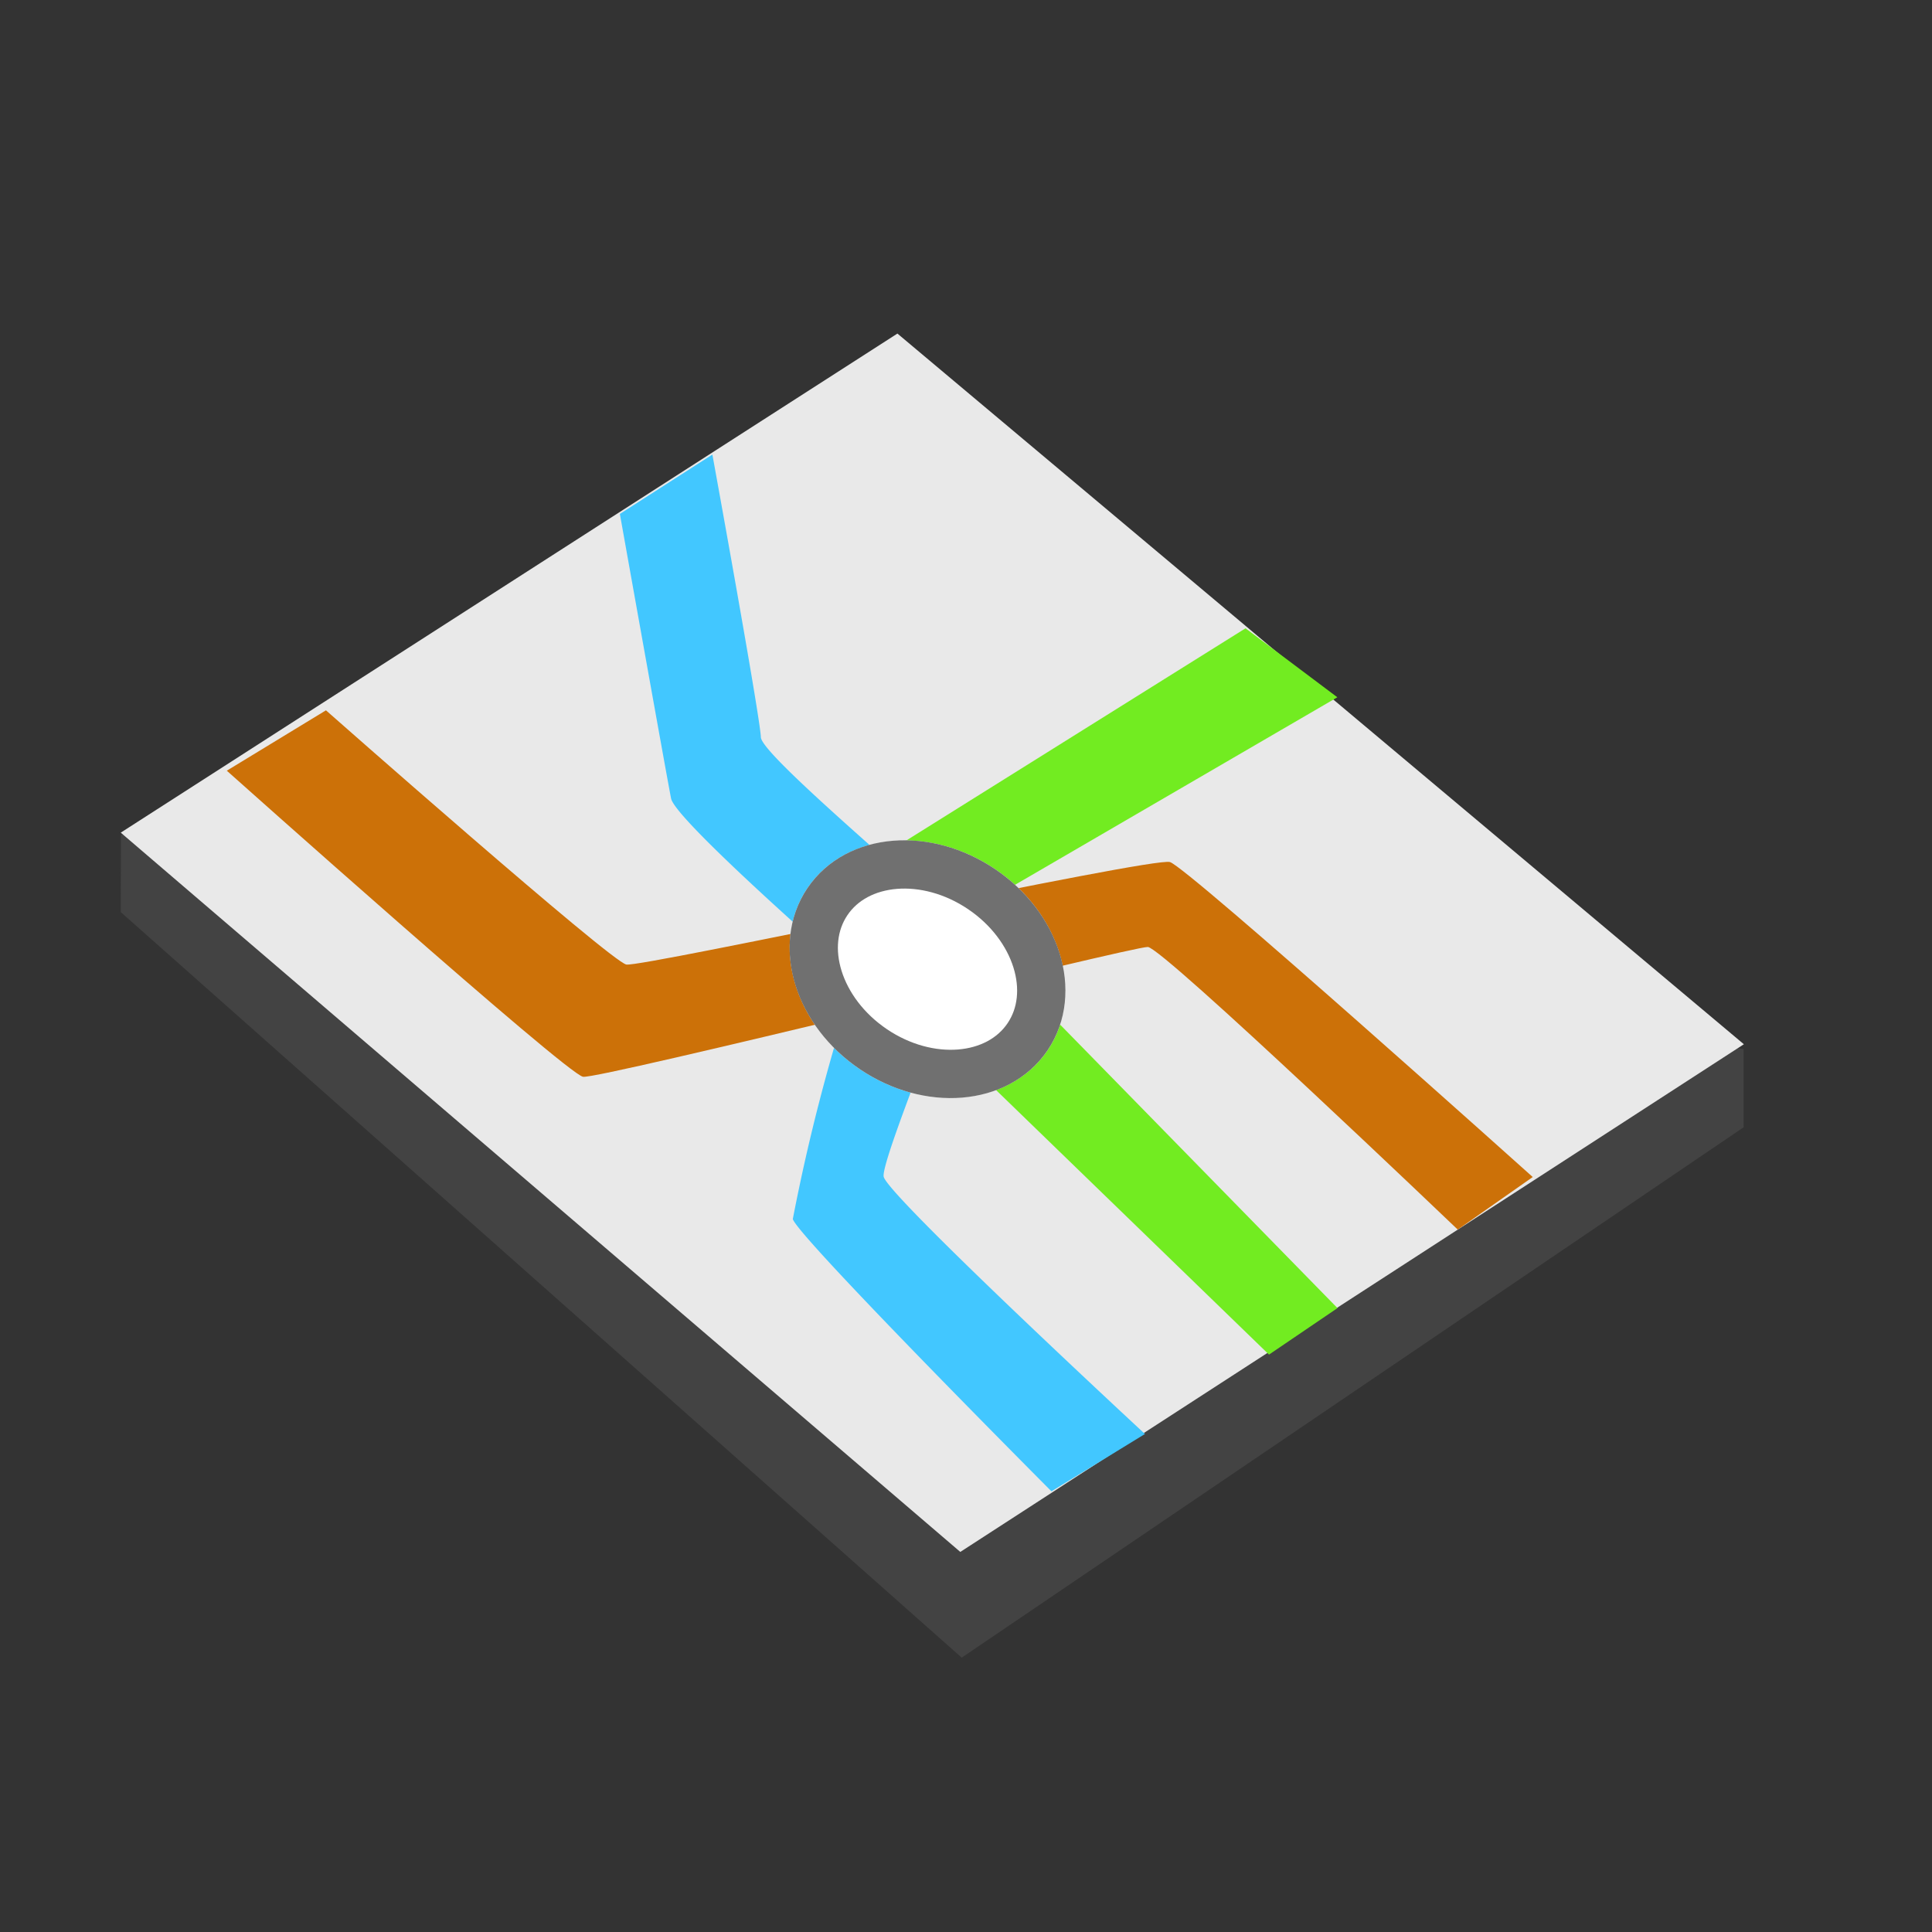 <svg xmlns="http://www.w3.org/2000/svg" xmlns:xlink="http://www.w3.org/1999/xlink" width="40" height="40" viewBox="0 0 40 40"><rect x="0" y="0" width="40" height="40" fill="#333333" stroke="none"/><defs><clipPath id="b"><rect width="40" height="40"/></clipPath></defs><g id="a"><path d="M733.5-302.422l17.411,15.436L767.1-297.967v-1.62l-33.595-4.44Z" transform="translate(-731 321.306)" fill="#434343"/><path d="M1223.5-1133.647l17.382,14.892,16.223-10.511-17.525-14.714Z" transform="translate(-1221 1150.886)" fill="#e9e9e9"/><path d="M-.226,19.143s-.375-7.4-.208-7.772A40.122,40.122,0,0,1,3.878,8.53s-.6-4.912-.358-5.317S6.674-1.874,6.674-1.874l2.246.368s-2.9,4.7-3.17,5.021.563,5.716.417,5.927-4.406,2.219-4.614,2.533.454,7.581.454,7.581Z" transform="translate(9.128 16.499) rotate(-42)" fill="#42c7ff"/><path d="M11.058,18.595s-.631-8.425-.853-8.642S-.067,4.391-.283,4.126-1.524-5.519-1.524-5.519l2.362.445s.9,7.813,1.1,8.073,9.586,5.628,9.784,5.954,1.218,9.872,1.218,9.872Z" transform="translate(9.521 19.038) rotate(-42)" fill="#cc7108"/><path d="M.662,12.3c-.006-.088-.91-13.366-.91-13.366L10.363.8l.457,2.333L1.893,1.267l.467,11.266Z" transform="translate(17.551 19.348) rotate(-42)" fill="#72ec21"/><g transform="translate(15.318 20.461) rotate(-56)" fill="#fff" stroke="#707070" stroke-width="1"><ellipse cx="2.5" cy="3" rx="2.5" ry="3" stroke="none"/><ellipse cx="2.5" cy="3" rx="2" ry="2.5" fill="none"/></g></g></svg>